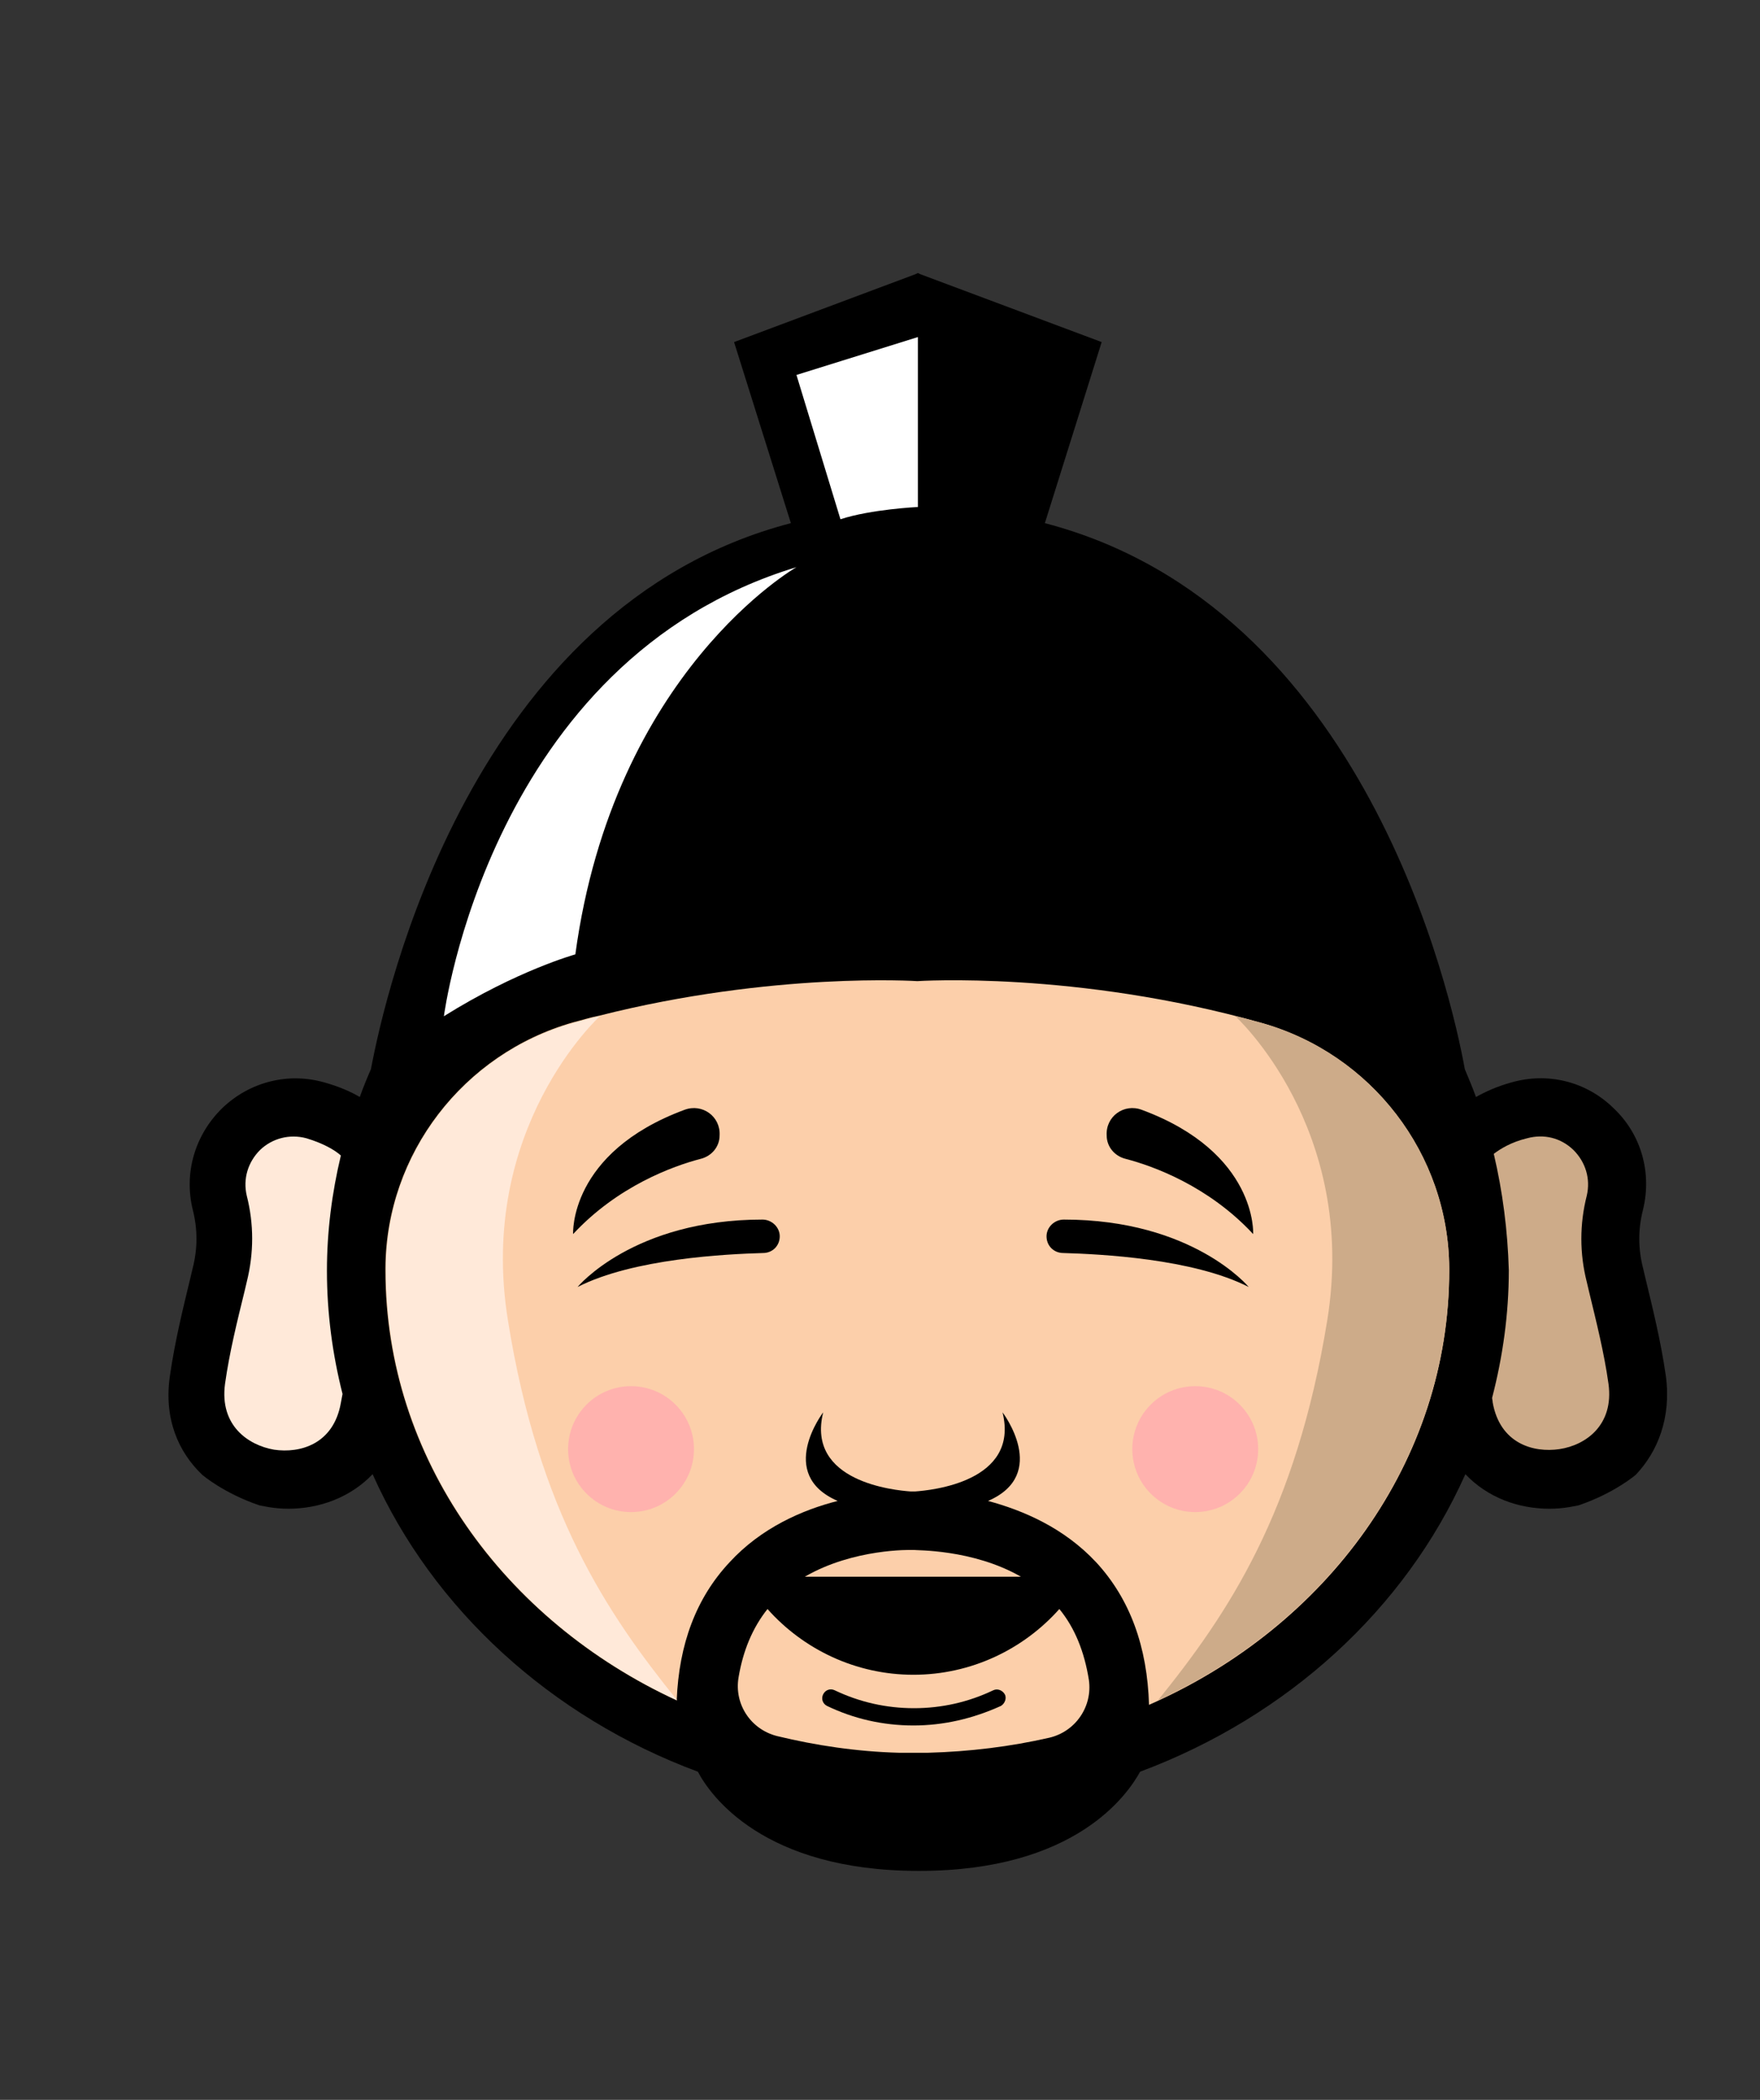 <?xml version="1.0" encoding="utf-8"?>
<!-- Generator: Adobe Illustrator 25.2.0, SVG Export Plug-In . SVG Version: 6.00 Build 0)  -->
<svg version="1.1" xmlns="http://www.w3.org/2000/svg" xmlns:xlink="http://www.w3.org/1999/xlink" x="0px" y="0px"
	 viewBox="0 0 316 376.9" style="enable-background:new 0 0 316 376.9;" xml:space="preserve">
<rect x="0" y="0" width="316" height="376.9" fill="#333333" stroke="none"/>
<style type="text/css">
	.st0{fill:#0071B6;}
	.st1{fill:#1A1A1A;}
	.st2{fill:#FFFFFF;}
	.st3{fill:#D32F2F;}
	.st4{fill:#CDAB89;}
	.st5{fill:#FF9522;}
	.st6{fill:#FCCFAA;}
	.st7{fill:#FFE9D9;}
	.st8{fill:#F6BC01;}
	.st9{fill:#F17400;}
	.st10{fill:#C97F1E;}
	.st11{fill:#9A0007;}
	.st12{fill:#2E0000;}
	.st13{fill:#FFB2AE;}
</style>
<symbol  id="еъе_2" viewBox="-23.7 -23.7 51.8 47.4">
	<circle class="st0" cx="0" cy="0" r="23.7"/>
	<circle class="st1" cx="0" cy="0" r="13.8"/>
	<circle class="st2" cx="18.6" cy="-7.6" r="9.5"/>
</symbol>
<g id="Logo_x5F_2">
	<g>
		<path d="M-380.9,51.5c0.8,9.2,1.2,16.5,1.2,22.3c0.1,2.7,0,5.2-0.1,7.5c0,0.4,0,0.7-0.1,1.1c-0.3,4.6-0.8,8.1-1.1,9.7
			c0,0.1,0,0.1,0,0.1c-5.5,7-14.2,11.7-25.9,14.2c-0.6,0.1-1.2,0.2-1.7,0.3c-0.2-0.1-0.3-0.2-0.5-0.3c-9.3-6.8-11.3-20.1-11.3-20.2
			l-0.8-5.8l-5.4,2.4c-3.3,1.5-6.5,4.3-9,6.9c-10.2-26-28.3-49.5-51.7-67.1c3.5-3.4,5.7-8.5,4.8-14.8c-0.7-5.2-2-10.3-3.1-14.8
			l-0.4-1.4c-0.7-2.9-0.7-5.9,0-8.8c1.4-5.5-0.3-11.2-4.4-15.2c-4.1-4-9.8-5.4-15.4-3.9c-2.1,0.6-3.8,1.3-5.2,2.1
			c-0.5-1.4-1.1-2.8-1.7-4.1c-2-11.1-15-69.3-62.9-81.8l8.5-27.1l-27.6-10.3l-27.6,10.3l8.4,26.8c-52,12-61.7,72.1-63,82.4
			c-0.6,1.3-1.1,2.6-1.6,3.9c-1.5-0.8-3.3-1.6-5.5-2.3c-5.5-1.6-11.2-0.1-15.4,3.9c-4.1,4-5.8,9.7-4.4,15.2c0.7,2.9,0.7,5.9,0,8.8
			l-0.3,1.4c-1.1,4.5-2.4,9.5-3.1,14.8c-0.9,6.4,1.3,11.5,4.9,14.9c-2.3,1.7-4.6,3.5-6.8,5.4c-1.2-11.6-6-31.3-23.6-47.7
			c18.2-19.8,27.3-39.9,26.9-59.8c-0.3-17.7-8-30.8-13.4-38c19.4-4.7,33.8-14.2,42.8-28.4c13.7-21.6,11-47.8,8.8-59.6
			c37.8,3.3,60-9.7,72.1-21.5c13.8-13.4,17.7-28.1,18-29.1c0,0,0,0,0,0l-1.4-8.7c-0.3,0-3,0.4-7.5,1.5
			c-65.5,13.5-113.7,46.1-143.2,96.9c-17.5,30.1-28.5,66.8-32.6,109.1c-3.3,33.6-2.4,70.9,2.9,110.7c1.6,12.5,3.6,24.5,5.7,35.8
			c-2.2,5.6-4.1,11.4-5.6,17.2c-2.6,10.1-4.1,20.4-4.4,30.9c0,1.4-0.1,2.8-0.1,4.2c0,1.4,0,2.8,0.1,4.3c0,0.4,0,0.8,0,1.2
			c-8.9,10.2-15.4,21.3-19.5,32.7c-1.4,3.8-2.4,7.7-3.2,11.6c-1.1,5.4-1.6,10.8-1.6,16.2c0,10.7,2.1,21.2,6.2,31.3v0
			c2.5,6.1,5.6,12,9.5,17.8v0c4.1,6.2,9,12.1,14.7,17.8c10.9,10.9,24.3,20.6,39.6,28.7c0.2,0.1,0.5,0.3,0.8,0.4c0,0,0,0,0,0
			c-47.7,4.1-78.4,10.4-78.4,17.6c0,12.3,89.5,22.2,200,22.2c110.5,0,200-9.9,200-22.2c0-7.1-30.2-13.5-77.2-17.5c0,0,0,0,0,0h0
			c0,0,0,0,0.1,0c0.2-0.1,0.3-0.2,0.5-0.2c0.1,0,0.1-0.1,0.1-0.1c0.1,0,0.2-0.1,0.4-0.2c0.3-0.1,0.5-0.3,0.8-0.4l0,0
			c24.7-13.2,43.5-30,55.2-48.7c3.4-5.4,6.2-11,8.4-16.7c3.7-9.6,5.6-19.6,5.6-29.8c0-4.9-0.5-9.8-1.3-14.7
			c-0.8-4.3-1.9-8.6-3.4-12.8v0c-0.2-0.7-0.5-1.3-0.7-2c1.2-0.9,2.4-1.7,3.5-2.7c0.7,0,1.5,0.1,2.4,0.1c8.2,0,25.8-1.3,37.3-11.4
			l6.6-5.8l-8.7-1.7c-4.2-0.9-11.1-2.6-15.8-4.6c0.8-1.1,1.5-2.2,2.3-3.3c1.6-2.3,3-4.6,4.4-6.9c7.7-12.8,12.2-24.3,14-29.4
			c7.8-0.9,14.5-3.1,20.1-5.8c15.3-7.5,22.7-19.2,23.2-19.9l3.8-6.2C-313.9,80.3-350.4,83-380.9,51.5z M-619.9-242
			c13.3-6.4,25-10,32.6-11.9c-2,4.8-6.2,13-14.1,20.7c-14.7,14.4-35.3,20.9-61.3,19.3C-647.4-227.2-632.2-236.1-619.9-242z
			 M-697.5-173.8c6.9-10.5,14.3-19.7,21.9-27.7c1.8,11.4,3.2,33.5-8,51.1c-7.7,12.1-20.2,20.3-37.3,24.5
			C-714.8-143.3-707-159.2-697.5-173.8z M-725.5-111.4c4.6,6.2,10.9,17.4,11.2,32.2c0.3,17-7.4,34.3-22.8,51.7
			C-736.6-58.2-732.7-86.1-725.5-111.4z M-731.8,51.8c-3.1-22.3-4.9-43.5-5.2-63.7c18.7,18.5,19.8,41.4,19.8,47.6
			C-722.5,40.7-727.4,46.1-731.8,51.8z"/>
		<g>
			<g>
				<g>
					<g>
						<g>
							<g>
								<path d="M-716.9,303.5c-0.4,0-0.9,0.1-1.3,0.1l0.6-0.5C-717.4,303.3-717.2,303.4-716.9,303.5z"/>
								<path d="M-472.4,303.7C-472.4,303.7-472.4,303.7-472.4,303.7C-472.4,303.7-472.4,303.7-472.4,303.7L-472.4,303.7z"/>
							</g>
						</g>
						<g>
							<g>
								<path d="M-759.8,313.2c-2.2-0.9-4.3-2.1-6.3-3.6c0,0,0,0,0,0h0C-764.1,311-762,312.2-759.8,313.2z"/>
								<polygon points="-467.2,308 -472.4,303.7 -472.4,303.7 -472.4,303.7 								"/>
							</g>
							<g>
								<path class="st3" d="M-427.5,94c1.3,4.1,3.6,9.4,7.5,14c-4,0.2-7.5,0.2-9.7,0c-0.7-3-1.5-5.9-2.5-8.9
									C-431,97.7-429.3,95.7-427.5,94z"/>
							</g>
							<g>
								<path class="st4" d="M-508.2-25.5c1-0.8,2.6-1.7,5-2.4c2.5-0.7,5,0,6.9,1.7c1.9,1.8,2.6,4.3,2,6.8c-1.1,4.3-1.1,8.7,0,13
									l0.4,1.4c1.1,4.5,2.2,9.1,2.9,13.9c0.9,6.2-3.4,9.1-7.4,9.8c-3.9,0.6-8.9-0.8-10-7c0-0.2-0.1-0.5-0.1-0.7
									C-507,5-506.1-1.4-506.1-8C-506.1-14-506.9-19.8-508.2-25.5z"/>
							</g>
							<g>
								<path class="st5" d="M-434.5,141.5c0,2.2-0.1,4.4-0.2,6.8c-0.6,12.6-3.1,25.1-7.3,37.1c-2.6,7.4-5.8,14.5-9.6,21.4
									l-19.8-11.2l-38.7-22c0.9-7,2.3-24.5-3.5-46.4c-0.2-0.6-0.3-1.3-0.5-1.9c-0.2-0.7-0.4-1.5-0.6-2.3l0,0v0l0,0
									c0,0-0.1,0-0.1,0c-38.9-12.5-67.9-28.2-87.9-41.6c2.5,0.3,5.2,0.5,8.1,0.5c23.4,0,31.3-11.4,33.2-14.9
									c22.1-8.2,39.7-24.4,48.8-44.6c0,0,0,0,0,0c3.3,3.5,8,5.2,12.6,5.2c1,0,2-0.1,3-0.2c0.4-0.1,0.9-0.2,1.3-0.3
									c3.9,2.8,7.6,5.7,11.2,8.8c0,0,0,0,0,0c20.2,17.4,35.4,39.6,43.4,63.7c1.5,4.5,2.7,9.1,3.7,13.5
									C-435.5,122.4-434.5,132-434.5,141.5z"/>
							</g>
							<g>
								<path class="st6" d="M-455.7,214.7c-0.3,0.8-0.6,1.6-0.9,2.5c-3.2,7.9-9.2,14-16.3,17.5c3.5-6.3,4.3-10.7,4.4-10.9l-8.6-1.6
									c0,0.1-1.5,7.1-8.6,15.9c-4.8,0.3-9.8-0.5-14.6-2.4c-0.1,0-0.2-0.1-0.2-0.1c11-8.2,16.1-17.4,16.3-17.8l-0.8-0.4l-6.9-3.7
									c0,0.1-2.5,4.5-7.6,9.6c-2.4,2.4-5.5,5.1-9.2,7.5c-3.7-3-6.7-6.7-8.8-10.9c12-5.4,17.8-10.3,18-10.5l-5.6-6.7
									c-0.1,0-5,4.1-15.3,8.9c-0.9-4.5-1-9.2,0-13.9c0.4-1.9,1-3.8,1.7-5.6c1.4-3.6,3.5-6.8,6-9.7l38.5,21.9L-455.7,214.7z"/>
							</g>
							<g>
								<path class="st3" d="M-519.1,175.1l-0.3,1.4c-2.1,2.4-3.9,5-5.4,7.7c-6.7,1.1-12.7,0.7-18.1-0.5
									c-16.3-3.8-26-16.1-29.7-21.6c17.1-17.4,39.9-25.4,51.6-28.5C-515.6,157.3-519.1,174.9-519.1,175.1z"/>
							</g>
							<g>
								<path class="st6" d="M-579,37.9h-32.4c7.3-4.2,15.9-4,16-4h0.3C-595,33.9-586.4,33.7-579,37.9z"/>
								<path class="st6" d="M-574.8,62c-5.8,1.4-11.9,2.1-18.2,2.2l-4.4,0c-6.3-0.2-12.4-1.1-18.3-2.5c-3.9-1-6.4-4.8-5.8-8.7
									c0.7-4,2.1-7.5,4.4-10.2c5.4,6.1,13.2,9.9,21.9,9.9c8.7,0,16.5-3.8,21.9-9.9c2.3,2.9,3.8,6.4,4.4,10.6
									C-568.3,57.3-570.9,61.1-574.8,62z"/>
							</g>
							<g>
								<path class="st6" d="M-514.9-8.3V-8c0,28.6-18.4,53.3-44.9,65c-0.2-8.7-2.9-15.9-8-21.3c-4.8-5.1-10.9-7.8-16.2-9.2
									c9.3-4,2.2-13.3,2.2-13.3c2.6,10.5-10.8,11.7-13.1,11.8c-0.2,0-0.5,0-0.7,0c-2.3-0.1-15.7-1.4-13.1-11.8
									c0,0-7.1,9.3,2.2,13.3c-5.3,1.3-11.4,4-16.2,9.2c-5,5.3-7.6,12.3-8,20.7c-25.9-12-43.6-36.3-43.6-64.4v-0.3
									c0.1-17.1,11.6-32.1,28.1-36.8c1.3-0.4,2.6-0.7,3.9-1h0c26-6.6,47.6-5.2,47.6-5.2s23.8-1.6,51.5,6.2
									C-526.6-40.5-515-25.4-514.9-8.3z"/>
							</g>
							<g>
								<path class="st7" d="M-698.3,9c0.7-4.8,1.8-9.4,2.9-13.9l0.4-1.4c1.1-4.3,1.1-8.7,0-13c-0.6-2.5,0.1-5,2-6.8
									c1.8-1.8,4.4-2.4,6.9-1.7c2.5,0.7,4.2,1.8,5.2,2.6c-1.3,5.6-2,11.4-2,17.3c0,6.4,0.8,12.5,2.3,18.5h0
									c-0.1,0.4-0.1,0.9-0.2,1.3c-1.1,6.2-6.1,7.6-10,7C-694.9,18.1-699.1,15.2-698.3,9z"/>
							</g>
							<g>
								<path class="st5" d="M-532.7,193.6c0.6,0,1.3,0,1.9,0c-20.4,5.2-41.8,7.9-63.8,7.9c-6.7,0-13.3-0.3-19.8-0.7
									c-9.8-0.7-19.4-2-28.9-3.8c0,0,0,0,0,0v0c-6.3-1.2-12.5-2.6-18.6-4.3c-0.6-2.5-1.3-5-2.4-7.4c-1.5-3.6-3.5-6.9-5.8-9.9
									c-0.8-4.6-3.4-24.7,3.9-49.1l-8.4-2.5c-5.2,17.5-5.8,32.7-5.2,42.6c-2.3-1.5-4.8-2.9-7.5-4c-6.9-2.8-14.1-3.6-21.1-2.8
									c-4.3-15.2-8.2-30-11.5-44.5C-724,97.6-727.4,80.5-730,64c9.8-14.1,22.1-26.5,36.6-36.8c0.4,0.1,0.7,0.2,1.1,0.2
									c1,0.2,2,0.2,3,0.2c4.7,0,9.4-1.8,12.8-5.4c6.7,15.2,18.3,28.1,32.9,37.1c4.1,4.6,38.8,41.1,113.5,67.8
									c-14.1,4.5-35.1,13.8-51.2,31.5l-2.1,2.3l1.4,2.7C-581.7,163.9-565.6,193.6-532.7,193.6z"/>
							</g>
							<g>
								<path class="st6" d="M-697.7,229.1c6,0,11.4-0.7,16-1.7c-9.2,7.7-22.3,10.2-34.2,5.4c-10-4.1-17-12.5-19.7-22.2l0.1-0.1
									c-0.1-0.2-0.2-0.3-0.3-0.5c-1.8-6.7-1.4-14.1,1.4-21c5.3-13,17.9-20.9,31.2-20.9c4.2,0,8.5,0.8,12.6,2.5
									c1.3,0.5,2.6,1.1,3.8,1.8c-3,3.6-9.8,9.6-23.9,13.4l2.3,8.5c16.4-4.4,24.7-11.8,28.6-16.6c3.2,3.1,5.7,6.8,7.5,11
									c0.2,0.4,0.4,0.9,0.5,1.3c-4.3,3.7-16.2,12.4-34.6,13.3l0.4,8.7c17.2-0.8,29.4-7.6,36.2-12.5c0.3,5-0.5,10-2.4,14.8
									c-0.2,0.4-0.4,0.8-0.5,1.2c-4.2,1.7-17,6.1-32.3,4.4l-1,8.7C-703.1,229-700.3,229.1-697.7,229.1z"/>
							</g>
							<g>
								<path class="st3" d="M-721.7-162c13.1-22.5,30.1-41.3,50.8-56.3c-1.5,1.4-3.1,2.8-4.6,4.3c-0.3,0.2-0.5,0.4-0.7,0.6
									c0,0-0.1,0.1-0.1,0.1c-9.9,9.6-19.6,20.9-28.4,34.5c-10.9,16.8-19.7,35.5-26.3,56c-0.1,0.2-0.7,2.1-0.7,2.3
									c-6.7,21.7-11.1,45.3-12.9,70.8c-4.4,60.2,5,131.2,27.8,211.3c-2.9,1-5.7,2.3-8.4,3.9c-4.8-15.1-18.1-59.4-25.2-113.5
									C-758.4-9.3-760-96.2-721.7-162z"/>
							</g>
							<g>
								<path class="st8" d="M-749.9,106.4c7.1,32.9,14.7,57,17.3,64.9c-4.1,4-7.5,8.9-9.8,14.5c-0.9,2.2-1.6,4.4-2.1,6.7
									c-5.8-14.1-9.1-28.8-9.9-44.1c-0.1-2.5-0.2-4.7-0.2-6.9C-754.6,129.6-753,117.8-749.9,106.4z"/>
							</g>
							<g>
								<path class="st5" d="M-685.8,307.6c-16.9-6-31.8-13.5-44.5-22.1c-30.8-20.9-48.6-48.5-48.6-78c0-16.5,5.7-32.8,16.7-47.8
									c2.4,18.9,8.6,36.9,18.4,53.8c1.7,5.8,4.6,11.2,8.6,15.9v0c4.2,4.9,9.6,8.9,16,11.5c3.5,1.4,7,2.3,10.5,2.8L-685.8,307.6z"
									/>
							</g>
							<g>
								<path class="st3" d="M-657.4,331.5h-10.4l-31.5-87.7c3.2-0.3,6.3-1,9.3-2L-657.4,331.5z"/>
							</g>
							<g>
								<path class="st5" d="M-537.4,317.1c-18.4,3.8-37.6,5.7-57.2,5.7c-9.6,0-19.1-0.5-28.4-1.4c-10.4-1-20.6-2.6-30.5-4.7
									l-28.4-78.5c7.8-4.5,14.3-11.6,17.9-20.6c2-5.1,3.1-10.4,3.1-15.7c4.7,1.2,9.5,2.3,14.4,3.3c0.2,0.3,0.4,0.6,0.6,0.9
									c28.1,42.5,70.3,61.7,101.7,70.3L-537.4,317.1z"/>
							</g>
							<g>
								<path class="st6" d="M-492.1,303.2c-8.6,3.6-17.6,6.8-27.1,9.4c-3.2,0.9-6.4,1.7-9.7,2.5l-6.4-37.9l0,0l-0.2-0.9
									c7.7-1.2,24.2-2.6,27.7,8.1C-504.9,293.3-499.4,299.9-492.1,303.2z"/>
							</g>
							<g>
								<path class="st5" d="M-410.3,207.5c0,33.8-23.7,65.8-65.1,87.8c-3.4,1.8-8.2,1.9-12.3,0.3c-3.8-1.5-9-5.1-11.7-13.8
									c-6.4-19.9-34.8-14.8-41-13.4c0,0,0,0-0.1,0c-28.5-7.6-67-24.3-93.9-61c13,1.9,26.3,2.9,39.8,2.9c2.7,0,5.4,0,8.1-0.1
									c19.4-0.6,38.4-3.2,56.5-7.7c-0.9,17.7,9.4,34.4,26.4,41.3c5.2,2.1,10.6,3.1,15.9,3.1c16.7,0,32.6-10,39.3-26.4
									c0.5-1.2,0.9-2.5,1.3-3.8l0.9-1.5c4.7-7.8,8.6-16,11.7-24.4c6.9-1.6,13.6-4.2,20-7.9C-411.7,190.9-410.3,199.1-410.3,207.5z
									"/>
							</g>
							<g>
								<path class="st3" d="M-377.8,162.4c-5.2,2.2-10.8,3.2-15.6,3.7c2.2-2.2,4.3-4.6,6.3-7.2
									C-384.3,160.3-380.9,161.4-377.8,162.4z"/>
							</g>
							<g>
								<path class="st3" d="M-329.9,87.7c-5.8,6.1-17.1,14.8-34.6,16l-3,0.2c0,0,0,0,0,0l-0.9,2.8c-0.1,0.2-7.4,23.2-23.3,43.9
									c-4.7,6-9.6,11.4-14.8,15.8l-1.2,1c-2.3,1.9-4.6,3.6-7.1,5.2c-5.3,3.5-10.8,6.2-16.5,8c3-10.4,4.8-21.1,5.3-31.9
									c0.1-2.6,0.2-5,0.2-7.3c0-7-0.5-13.9-1.5-20.8c0,0,0,0,0,0c-0.2-1.3-0.4-2.5-0.6-3.8c4.6,0.1,11.5,0,19.1-1.3
									c16.1-2.7,28-9.1,35.4-19l0.6-0.8l0.2-0.9c0.1-0.6,2.4-11,1.6-24.9C-363,76.6-349.4,84.7-329.9,87.7z"/>
							</g>
							<g>
								<path d="M-379.9,82.3c-0.3,6.2-1,9.1-1.1,9.7C-380.7,90.4-380.2,87-379.9,82.3z"/>
							</g>
							<g>
								<path class="st2" d="M-612.7-142.1l18.2-5.7v25.4c0,0-7,0.4-11.6,1.8L-612.7-142.1z"/>
							</g>
							<g>
								<path class="st7" d="M-630.6,56.4c-25.9-12-43.6-36.3-43.6-64.4v-0.3c0.1-17.1,11.7-32.1,28.1-36.8c1.3-0.4,2.6-0.7,3.9-1h0
									c0,0-18.4,16.8-13.8,45.5C-651.3,28.1-641.1,43.4-630.6,56.4z"/>
							</g>
							<g>
								<path class="st4" d="M-558.5,56.4c25.9-12,43.6-36.3,43.6-64.4v-0.3c-0.1-17.1-11.7-32.1-28.1-36.8c-1.3-0.4-2.6-0.7-3.9-1
									h0c0,0,18.4,16.8,13.8,45.5S-548.1,43.4-558.5,56.4z"/>
							</g>
							<g>
								<path class="st7" d="M-702.9,235.2c-4.3,0.1-8.7-0.7-13-2.5c-10-4.1-17-12.5-19.7-22.2l0.1-0.1c-0.1-0.2-0.2-0.3-0.3-0.5
									c-1.8-6.7-1.4-14.1,1.4-21c5.3-13,17.9-20.9,31.2-20.9c0.1,0,0.2,0,0.3,0c-13.8,4.9-23.7,18.1-23.7,33.6
									C-726.6,217.2-716.7,230.4-702.9,235.2z"/>
							</g>
							<g>
								<path class="st8" d="M-730.3,285.5c-30.8-20.9-48.6-48.5-48.6-78c0-16.5,5.7-32.8,16.7-47.8c2.4,18.9,8.6,36.9,18.4,53.8
									c1.7,5.8,4.6,11.2,8.6,15.9v0C-735.2,229.4-751.2,257.3-730.3,285.5z"/>
							</g>
							<g>
								<path class="st8" d="M-643.6,59.4c0,0-52-7.4-69.4,34.6c-3.1,7.4-5.3,14.5-6.9,21.2C-724,97.6-727.4,80.5-730,64
									c9.8-14.1,22.1-26.5,36.6-36.8c0.4,0.1,0.7,0.2,1.1,0.2c1,0.2,2,0.2,3,0.2c4.7,0,9.4-1.8,12.8-5.4
									C-669.9,37.5-658.3,50.4-643.6,59.4z"/>
							</g>
							<g>
								<path class="st9" d="M-614.4,200.7c-9.8-0.7-19.4-2-28.9-3.8c0,0,0,0,0,0v0c-6.3-1.2-12.5-2.6-18.6-4.3
									c-0.6-2.5-1.3-5-2.4-7.4c-1.5-3.6-3.5-6.9-5.8-9.9c-0.8-4.6-3.4-24.7,3.9-49.1C-666.2,126.3-659.3,183.8-614.4,200.7z"/>
							</g>
							<g>
								<path class="st9" d="M-541.3,104c8.1,7.1,17.7,14.6,26.5,19.1c-38.9-12.5-67.9-28.2-87.9-41.6c2.5,0.3,5.2,0.5,8.1,0.5
									c23.4,0,31.3-11.4,33.2-14.9c22.1-8.2,39.7-24.4,48.8-44.6c-0.3,1.2-8.6,30.8-29.3,50.1C-551.1,81.1-550.7,95.7-541.3,104z"
									/>
							</g>
							<g>
								<path class="st10" d="M-514.7,123.1C-514.7,123.1-514.7,123.1-514.7,123.1C-514.7,123.1-514.7,123.1-514.7,123.1
									L-514.7,123.1z"/>
							</g>
							<g>
								<path class="st9" d="M-540.4,268.3c-28.5-7.6-67-24.3-93.9-61c13,1.9,26.3,2.9,39.8,2.9c2.7,0,5.4,0,8.1-0.1
									C-585.8,219.6-580.7,257.4-540.4,268.3z"/>
							</g>
							<g>
								<path class="st4" d="M-499.6,223.1c-2.4,2.4-5.5,5.1-9.2,7.5c-3.7-3-6.7-6.7-8.8-10.9C-510.7,222.8-504.7,223.6-499.6,223.1
									z"/>
							</g>
							<g>
								<path class="st4" d="M-474.2,204.1l18.6,10.6c-0.3,0.8-0.6,1.6-0.9,2.5c-3.2,7.9-9.2,14-16.3,17.5
									c3.5-6.3,4.3-10.7,4.4-10.9l-8.6-1.6c0,0.1-1.5,7.1-8.6,15.9c-4.8,0.3-9.8-0.5-14.6-2.4c-0.1,0-0.2-0.1-0.2-0.1
									c11-8.2,16.1-17.4,16.3-17.8l-0.8-0.4C-477.7,211.6-474.2,204.1-474.2,204.1z"/>
							</g>
							<g>
								<path class="st9" d="M-434.5,141.5c0,2.2-0.1,4.4-0.2,6.8c-0.6,12.6-3.1,25.1-7.3,37.1c-2.6,7.4-5.8,14.6-9.6,21.4
									l-19.8-11.2c41.9-94.6-12.3-158.2-13.2-159.7c20.2,17.4,35.4,39.6,43.4,63.7c1.5,4.5,2.7,9.1,3.7,13.5
									C-435.5,122.4-434.5,132-434.5,141.5z"/>
							</g>
							<g>
								<path class="st11" d="M-521,133.6c5.4,23.7,1.9,41.3,1.9,41.4l-0.3,1.4c-2.1,2.4-3.9,5-5.4,7.7c-6.7,1.1-12.7,0.7-18.1-0.5
									C-518.3,181-521,133.6-521,133.6z"/>
							</g>
							<g>
								<path class="st11" d="M-367.5,104l-0.9,2.8c-0.1,0.2-7.4,23.2-23.3,43.9c-4.7,6-9.6,11.4-14.8,15.8l-1.2,1
									c-2.3,1.9-4.6,3.6-7.1,5.2c-5.3,3.5-10.8,6.2-16.5,8c3-10.4,4.8-21.1,5.3-31.9c0.1-2.6,0.2-5,0.2-7.3c0-7-0.5-13.9-1.5-20.8
									c1.3,4.3,5.2,12,17,21.3C-392,156.3-368.1,105.4-367.5,104z"/>
							</g>
							<g>
								<circle cx="-542.3" cy="162.3" r="5.8"/>
							</g>
							<g>
								<path class="st12" d="M-418,134.6c-0.2,0-0.5-0.1-0.7-0.2c-0.5-0.4-0.6-1.1-0.2-1.5c1.5-1.9,2.1-3.8,1.8-5.5
									c-0.6-2.8-3.4-4.4-3.4-4.4c-0.5-0.3-0.7-1-0.4-1.5c0.3-0.5,1-0.7,1.5-0.4c0.2,0.1,3.7,2.1,4.5,5.9c0.5,2.4-0.3,4.8-2.2,7.3
									C-417.4,134.5-417.7,134.6-418,134.6z"/>
							</g>
							<g>
								<path class="st12" d="M-416,152c-0.2,0-0.5-0.1-0.7-0.2c-0.5-0.4-0.6-1.1-0.2-1.5c1.5-1.9,2.1-3.8,1.8-5.5
									c-0.5-2.8-3.4-4.4-3.4-4.5c-0.5-0.3-0.7-1-0.4-1.5c0.3-0.5,1-0.7,1.5-0.4c0.2,0.1,3.7,2.1,4.5,5.9c0.5,2.4-0.3,4.8-2.2,7.3
									C-415.4,151.8-415.7,152-416,152z"/>
							</g>
							<g>
								<path class="st12" d="M-405.1,136.1c-0.2,0-0.5-0.1-0.7-0.2c-0.5-0.4-0.6-1.1-0.2-1.5c1.5-1.9,2.1-3.8,1.8-5.5
									c-0.6-2.8-3.4-4.4-3.4-4.4c-0.5-0.3-0.7-1-0.4-1.5c0.3-0.5,1-0.7,1.5-0.4c0.2,0.1,3.7,2.1,4.5,5.9c0.5,2.4-0.3,4.8-2.2,7.3
									C-404.4,136-404.7,136.1-405.1,136.1z"/>
							</g>
							<g>
								<path class="st12" d="M-402,155.7c-0.2,0-0.5-0.1-0.7-0.2c-0.5-0.4-0.6-1.1-0.2-1.5c1.5-1.9,2.1-3.8,1.8-5.5
									c-0.5-2.8-3.4-4.4-3.4-4.5c-0.5-0.3-0.7-1-0.4-1.5c0.3-0.5,1-0.7,1.5-0.4c0.2,0.1,3.7,2.1,4.5,5.9c0.5,2.4-0.3,4.8-2.2,7.3
									C-401.4,155.5-401.7,155.7-402,155.7z"/>
							</g>
							<g>
								<path class="st12" d="M-393.5,140.4c-0.2,0-0.5-0.1-0.7-0.2c-0.5-0.4-0.6-1.1-0.2-1.5c1.5-1.9,2.1-3.8,1.8-5.5
									c-0.5-2.8-3.4-4.4-3.4-4.5c-0.5-0.3-0.7-1-0.4-1.5c0.3-0.5,1-0.7,1.5-0.4c0.2,0.1,3.7,2.1,4.5,5.9c0.5,2.4-0.3,4.8-2.2,7.3
									C-392.8,140.3-393.1,140.4-393.5,140.4z"/>
							</g>
							<g>
								<path class="st12" d="M-414,169.4c-0.2,0-0.5-0.1-0.7-0.2c-0.5-0.4-0.6-1.1-0.2-1.5c1.5-1.9,2.1-3.8,1.8-5.5
									c-0.5-2.8-3.4-4.4-3.4-4.5c-0.5-0.3-0.7-1-0.4-1.5c0.3-0.5,1-0.7,1.5-0.4c0.2,0.1,3.7,2.1,4.5,5.9c0.5,2.4-0.3,4.8-2.2,7.3
									C-413.4,169.2-413.7,169.4-414,169.4z"/>
							</g>
							<g>
								<path class="st2" d="M-665.6-46.1c0,0,6.8-53.3,52.8-67.3c0,0-27.4,15.6-33.1,58C-645.8-55.3-654.6-53-665.6-46.1z"/>
							</g>
							<g>
								<path class="st4" d="M-519.2,312.6c-3.2,0.9-6.4,1.7-9.7,2.5l-6.4-37.9L-519.2,312.6z"/>
							</g>
						</g>
					</g>
					<path class="st9" d="M-623,321.4c-10.4-1-20.6-2.6-30.5-4.7l-28.4-78.5c7.8-4.5,14.3-11.6,17.9-20.6c2-5.1,3.1-10.4,3.1-15.7
						c0,0,4.8,11,1.3,23.7c-4,14.2-2.3,29.5,5.2,42.2L-623,321.4z"/>
				</g>
			</g>
			<circle class="st13" cx="-553" cy="18.8" r="9.4"/>
			<circle class="st13" cx="-637.5" cy="18.8" r="9.4"/>
			<path d="M-544.9-5.6c0,0-8.3-10.1-27.7-10.1c-1.4,0-2.6,1.1-2.6,2.5v0c0,1.4,1.1,2.5,2.5,2.5C-567.1-10.5-553.3-9.8-544.9-5.6z"
				/>
			<path d="M-563.4-24.8c4.2,1.1,12.4,4.1,19.1,11.2c0,0,0.7-12.2-16.7-18.6c-2.6-1-5.4,1-5.3,3.8v0
				C-566.2-26.6-565-25.2-563.4-24.8z"/>
			<path d="M-645.5-5.6c0,0,8.3-10.1,27.7-10.1c1.4,0,2.6,1.1,2.6,2.5v0c0,1.4-1.1,2.5-2.5,2.5C-623.3-10.5-637.1-9.8-645.5-5.6z"/>
			<path d="M-627.1-24.8c-4.2,1.1-12.4,4.1-19.1,11.2c0,0-0.7-12.2,16.7-18.6c2.6-1,5.4,1,5.3,3.8v0
				C-624.2-26.6-625.4-25.2-627.1-24.8z"/>
			<g>
				<path d="M-595.2,60.1c-4.6,0-8.9-1-13-2.9c-0.6-0.3-0.9-1.1-0.6-1.7c0.3-0.6,1.1-0.9,1.7-0.6c3.7,1.7,7.7,2.6,11.9,2.6
					c4.2,0,8.1-0.9,11.8-2.6c0.6-0.3,1.4,0,1.7,0.6c0.3,0.6,0,1.4-0.6,1.7C-586.3,59.1-590.7,60.1-595.2,60.1z"/>
			</g>
		</g>
	</g>
</g>
<g id="Logo_x5F_1">
	<g>
		<path d="M299.1,247c-0.9-6.3-2.4-12.3-3.7-17.7l-0.4-1.7c-0.9-3.5-0.9-7,0-10.5c1.6-6.6-0.3-13.5-5.3-18.2
			c-4.9-4.8-11.8-6.5-18.4-4.6c-2.5,0.7-4.5,1.6-6.3,2.6c-0.6-1.7-1.3-3.3-2-5c-2.4-13.3-17.9-83-75.4-98l10.2-32.5l-32.6-12.2
			l-0.4-0.2l0,0l0,0l-0.4,0.2l-32.6,12.2l10.2,32.5c-57.5,15-72.9,84.7-75.4,98c-0.7,1.6-1.4,3.3-2,5c-1.7-1-3.8-1.9-6.3-2.6
			c-6.6-1.9-13.5-0.1-18.4,4.6c-4.9,4.8-6.9,11.6-5.3,18.2c0.9,3.5,0.9,7,0,10.5l-0.4,1.7c-1.3,5.4-2.8,11.4-3.7,17.7
			c-1.1,7.6,1.5,13.6,5.8,17.7c0,0,3.8,3.3,10.3,5.5c0.5,0.1,1,0.2,1.6,0.3c1.2,0.2,2.4,0.3,3.6,0.3c5.5,0,11.1-2,15.1-6.2
			c0,0,0,0,0,0c10.8,24.2,32,43.6,58.4,53.4c2.2,4.2,11.7,17.8,39.6,17.8c0,0,0.1,0,0.1,0c0,0,0,0,0,0c0,0,0,0,0,0c0,0,0.1,0,0.1,0
			c27.9,0,37.3-13.6,39.6-17.8c26.5-9.9,47.6-29.2,58.4-53.4c0,0,0,0,0,0c4,4.2,9.5,6.2,15.1,6.2c1.2,0,2.4-0.1,3.6-0.3
			c0.5-0.1,1-0.2,1.6-0.3c6.5-2.2,10.3-5.5,10.3-5.5C297.6,260.6,300.1,254.5,299.1,247z"/>
		<g>
			<g>
				<g>
					<g>
						<g>
							<g>
								<path class="st4" d="M268.2,207.1c1.2-0.9,3.1-2.1,6-2.8c3-0.8,6-0.1,8.3,2.1c2.2,2.2,3.1,5.2,2.4,8.2
									c-1.3,5.1-1.3,10.4,0,15.5l0.4,1.7c1.3,5.4,2.7,10.9,3.5,16.6c1,7.4-4.1,11-8.8,11.7s-10.7-1-12-8.4c0-0.3-0.1-0.6-0.1-0.8
									c1.9-7.3,3-15,3-22.9C270.7,220.9,269.8,213.9,268.2,207.1z"/>
							</g>
							<g>
								<path class="st6" d="M183.3,283h-38.8c8.8-5.1,19.1-4.8,19.2-4.8h0.4C164.3,278.3,174.6,278,183.3,283z"/>
								<path class="st6" d="M188.4,311.9c-7,1.6-14.3,2.5-21.8,2.7l-5.2,0c-7.5-0.2-14.9-1.3-21.9-3c-4.7-1.2-7.7-5.7-6.9-10.5
									c0.8-4.8,2.5-8.9,5.2-12.3c6.4,7.2,15.8,11.8,26.2,11.8c10.4,0,19.8-4.6,26.2-11.8c2.8,3.4,4.5,7.7,5.3,12.7
									C196.2,306.3,193.1,310.8,188.4,311.9z"/>
							</g>
							<g>
								<path class="st6" d="M260.2,227.7v0.4c0,34.2-22,63.9-53.9,77.9c-0.3-10.4-3.4-19-9.5-25.6c-5.8-6.2-13.1-9.3-19.4-11
									c11.1-4.8,2.6-15.9,2.6-15.9c3.1,12.5-12.9,14-15.7,14.2c-0.3,0-0.6,0-0.8,0c-2.8-0.2-18.8-1.7-15.7-14.2
									c0,0-8.5,11.1,2.6,15.9c-6.3,1.6-13.7,4.8-19.4,11c-6,6.4-9.1,14.7-9.5,24.8c-31-14.3-52.3-43.5-52.3-77.2v-0.4
									c0.1-20.5,14-38.5,33.7-44.1c1.6-0.4,3.1-0.9,4.7-1.2h0c31.2-7.9,57.1-6.2,57.1-6.2s28.5-1.9,61.8,7.5
									C246.2,189.2,260.1,207.2,260.2,227.7z"/>
							</g>
							<g>
								<path class="st7" d="M40.4,248.4c0.8-5.7,2.2-11.3,3.5-16.6l0.4-1.7c1.3-5.2,1.3-10.4,0-15.5c-0.7-3,0.2-6,2.4-8.2
									c2.2-2.1,5.3-2.9,8.3-2.1c3,0.9,5.1,2.1,6.2,3.1c-1.6,6.7-2.5,13.6-2.5,20.7c0,7.6,1,15,2.8,22.1h0
									c-0.1,0.5-0.2,1.1-0.3,1.6c-1.3,7.4-7.3,9.1-12,8.4C44.6,259.4,39.4,255.9,40.4,248.4z"/>
							</g>
							<g>
								<path class="st2" d="M143,67.3l21.8-6.8V91c0,0-8.4,0.4-13.9,2.2L143,67.3z"/>
							</g>
							<g>
								<path class="st7" d="M121.6,305.2c-31-14.3-52.3-43.5-52.3-77.2v-0.4c0.1-20.5,14-38.5,33.7-44c1.6-0.4,3.1-0.9,4.7-1.2h0
									c0,0-22.1,20.1-16.5,54.6C96.7,271.4,109,289.6,121.6,305.2z"/>
							</g>
							<g>
								<path class="st4" d="M207.9,305.2c31-14.3,52.3-43.5,52.3-77.2v-0.4c-0.1-20.5-14-38.5-33.7-44c-1.6-0.4-3.1-0.9-4.7-1.2h0
									c0,0,22.1,20.1,16.5,54.6S220.5,289.6,207.9,305.2z"/>
							</g>
							<g>
								<path class="st2" d="M79.7,182.4c0,0,8.2-63.9,63.3-80.6c0,0-32.8,18.7-39.7,69.5C103.3,171.3,92.8,174.2,79.7,182.4z"/>
							</g>
						</g>
					</g>
				</g>
			</g>
			<circle class="st13" cx="214.6" cy="260.1" r="11.3"/>
			<circle class="st13" cx="113.3" cy="260.1" r="11.3"/>
			<path d="M224.2,231c0,0-10-12.1-33.2-12.1c-1.7,0-3.1,1.4-3.1,3v0c0,1.7,1.3,3,3,3C197.6,225.1,214.2,225.9,224.2,231z"/>
			<path d="M202.1,208c5,1.3,14.9,4.9,22.9,13.5c0,0,0.8-14.6-20-22.3c-3.2-1.2-6.5,1.2-6.3,4.6v0
				C198.7,205.8,200.1,207.5,202.1,208z"/>
			<path d="M103.7,231c0,0,10-12.1,33.2-12.1c1.7,0,3.1,1.4,3.1,3v0c0,1.7-1.3,3-3,3C130.3,225.1,113.7,225.9,103.7,231z"/>
			<path d="M125.8,208c-5,1.3-14.9,4.9-22.9,13.5c0,0-0.8-14.6,20-22.3c3.2-1.2,6.5,1.2,6.3,4.6v0
				C129.2,205.8,127.8,207.5,125.8,208z"/>
			<g>
				<path d="M164,309.7c-5.5,0-10.7-1.2-15.5-3.5c-0.8-0.4-1.1-1.3-0.7-2.1c0.4-0.8,1.3-1.1,2.1-0.7c4.4,2.1,9.2,3.2,14.2,3.2
					c5,0,9.8-1.1,14.2-3.2c0.8-0.4,1.7,0,2.1,0.7s0,1.7-0.7,2.1C174.6,308.5,169.4,309.7,164,309.7z"/>
			</g>
		</g>
	</g>
</g>
</svg>
